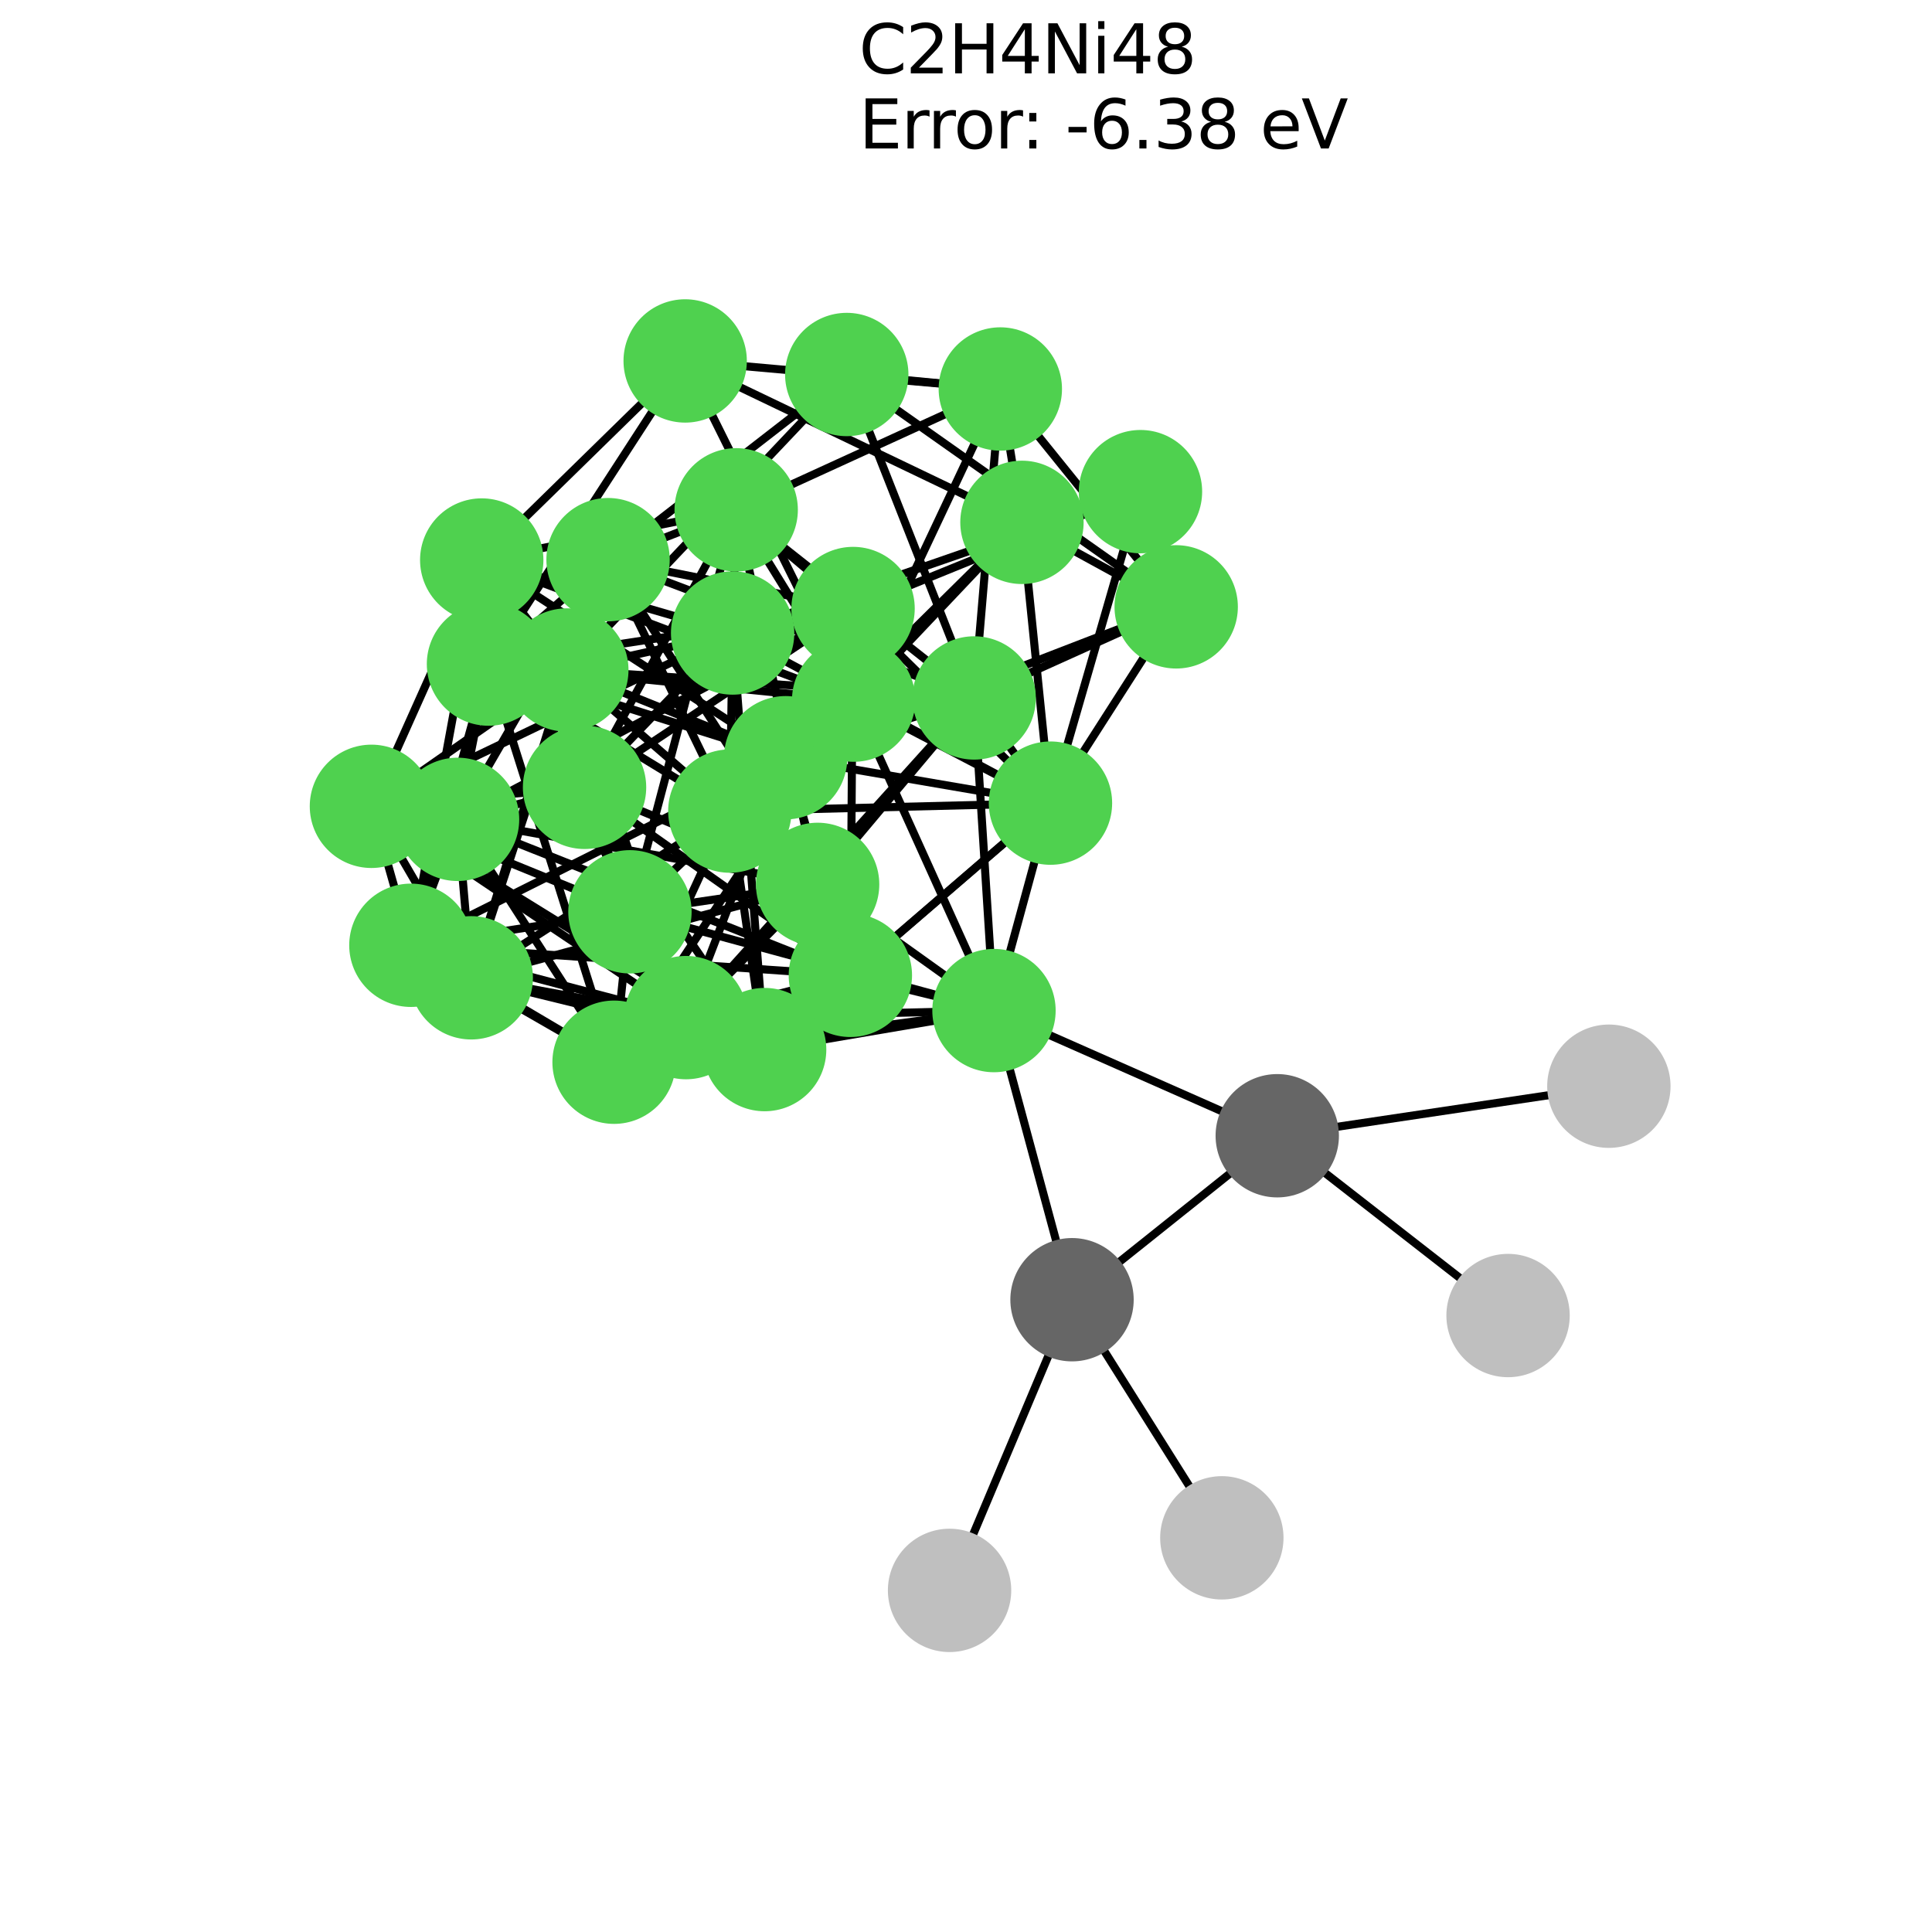 <?xml version="1.0" encoding="utf-8" standalone="no"?>
<!DOCTYPE svg PUBLIC "-//W3C//DTD SVG 1.1//EN"
  "http://www.w3.org/Graphics/SVG/1.1/DTD/svg11.dtd">
<svg xmlns:xlink="http://www.w3.org/1999/xlink" width="288pt" height="288pt" viewBox="0 0 288 288" xmlns="http://www.w3.org/2000/svg" version="1.1">
 <defs>
  <style type="text/css">*{stroke-linejoin: round; stroke-linecap: butt}</style>
 </defs>
 <g id="figure_1">
  <g id="patch_1">
   <path d="M 0 288 
L 288 288 
L 288 0 
L 0 0 
z
" style="fill: #ffffff"/>
  </g>
  <g id="axes_1">
   <g id="LineCollection_1">
    <path d="M 175.333 90.463 
L 170.009 73.289 
" clip-path="url(#pbfc023aa4e)" style="fill: none; stroke: #000000; stroke-width: 1.2"/>
    <path d="M 175.333 90.463 
L 126.225 55.827 
" clip-path="url(#pbfc023aa4e)" style="fill: none; stroke: #000000; stroke-width: 1.2"/>
    <path d="M 175.333 90.463 
L 149.116 57.986 
" clip-path="url(#pbfc023aa4e)" style="fill: none; stroke: #000000; stroke-width: 1.2"/>
    <path d="M 175.333 90.463 
L 152.341 77.867 
" clip-path="url(#pbfc023aa4e)" style="fill: none; stroke: #000000; stroke-width: 1.2"/>
    <path d="M 175.333 90.463 
L 117.113 112.953 
" clip-path="url(#pbfc023aa4e)" style="fill: none; stroke: #000000; stroke-width: 1.2"/>
    <path d="M 175.333 90.463 
L 156.591 119.721 
" clip-path="url(#pbfc023aa4e)" style="fill: none; stroke: #000000; stroke-width: 1.2"/>
    <path d="M 175.333 90.463 
L 145.216 104.043 
" clip-path="url(#pbfc023aa4e)" style="fill: none; stroke: #000000; stroke-width: 1.2"/>
    <path d="M 170.009 73.289 
L 152.341 77.867 
" clip-path="url(#pbfc023aa4e)" style="fill: none; stroke: #000000; stroke-width: 1.2"/>
    <path d="M 170.009 73.289 
L 109.211 94.361 
" clip-path="url(#pbfc023aa4e)" style="fill: none; stroke: #000000; stroke-width: 1.2"/>
    <path d="M 170.009 73.289 
L 127.165 90.712 
" clip-path="url(#pbfc023aa4e)" style="fill: none; stroke: #000000; stroke-width: 1.2"/>
    <path d="M 170.009 73.289 
L 156.591 119.721 
" clip-path="url(#pbfc023aa4e)" style="fill: none; stroke: #000000; stroke-width: 1.2"/>
    <path d="M 126.225 55.827 
L 149.116 57.986 
" clip-path="url(#pbfc023aa4e)" style="fill: none; stroke: #000000; stroke-width: 1.2"/>
    <path d="M 126.225 55.827 
L 84.496 99.875 
" clip-path="url(#pbfc023aa4e)" style="fill: none; stroke: #000000; stroke-width: 1.2"/>
    <path d="M 126.225 55.827 
L 90.642 83.427 
" clip-path="url(#pbfc023aa4e)" style="fill: none; stroke: #000000; stroke-width: 1.2"/>
    <path d="M 126.225 55.827 
L 145.216 104.043 
" clip-path="url(#pbfc023aa4e)" style="fill: none; stroke: #000000; stroke-width: 1.2"/>
    <path d="M 149.116 57.986 
L 152.341 77.867 
" clip-path="url(#pbfc023aa4e)" style="fill: none; stroke: #000000; stroke-width: 1.2"/>
    <path d="M 149.116 57.986 
L 102.138 53.804 
" clip-path="url(#pbfc023aa4e)" style="fill: none; stroke: #000000; stroke-width: 1.2"/>
    <path d="M 149.116 57.986 
L 145.216 104.043 
" clip-path="url(#pbfc023aa4e)" style="fill: none; stroke: #000000; stroke-width: 1.2"/>
    <path d="M 149.116 57.986 
L 109.742 75.997 
" clip-path="url(#pbfc023aa4e)" style="fill: none; stroke: #000000; stroke-width: 1.2"/>
    <path d="M 149.116 57.986 
L 127.253 104.365 
" clip-path="url(#pbfc023aa4e)" style="fill: none; stroke: #000000; stroke-width: 1.2"/>
    <path d="M 152.341 77.867 
L 102.138 53.804 
" clip-path="url(#pbfc023aa4e)" style="fill: none; stroke: #000000; stroke-width: 1.2"/>
    <path d="M 152.341 77.867 
L 156.591 119.721 
" clip-path="url(#pbfc023aa4e)" style="fill: none; stroke: #000000; stroke-width: 1.2"/>
    <path d="M 152.341 77.867 
L 127.253 104.365 
" clip-path="url(#pbfc023aa4e)" style="fill: none; stroke: #000000; stroke-width: 1.2"/>
    <path d="M 152.341 77.867 
L 108.793 120.907 
" clip-path="url(#pbfc023aa4e)" style="fill: none; stroke: #000000; stroke-width: 1.2"/>
    <path d="M 102.138 53.804 
L 71.811 83.481 
" clip-path="url(#pbfc023aa4e)" style="fill: none; stroke: #000000; stroke-width: 1.2"/>
    <path d="M 102.138 53.804 
L 127.253 104.365 
" clip-path="url(#pbfc023aa4e)" style="fill: none; stroke: #000000; stroke-width: 1.2"/>
    <path d="M 102.138 53.804 
L 72.818 98.993 
" clip-path="url(#pbfc023aa4e)" style="fill: none; stroke: #000000; stroke-width: 1.2"/>
    <path d="M 109.211 94.361 
L 71.811 83.481 
" clip-path="url(#pbfc023aa4e)" style="fill: none; stroke: #000000; stroke-width: 1.2"/>
    <path d="M 109.211 94.361 
L 84.496 99.875 
" clip-path="url(#pbfc023aa4e)" style="fill: none; stroke: #000000; stroke-width: 1.2"/>
    <path d="M 109.211 94.361 
L 127.165 90.712 
" clip-path="url(#pbfc023aa4e)" style="fill: none; stroke: #000000; stroke-width: 1.2"/>
    <path d="M 109.211 94.361 
L 156.591 119.721 
" clip-path="url(#pbfc023aa4e)" style="fill: none; stroke: #000000; stroke-width: 1.2"/>
    <path d="M 109.211 94.361 
L 109.742 75.997 
" clip-path="url(#pbfc023aa4e)" style="fill: none; stroke: #000000; stroke-width: 1.2"/>
    <path d="M 109.211 94.361 
L 108.793 120.907 
" clip-path="url(#pbfc023aa4e)" style="fill: none; stroke: #000000; stroke-width: 1.2"/>
    <path d="M 109.211 94.361 
L 87.137 117.367 
" clip-path="url(#pbfc023aa4e)" style="fill: none; stroke: #000000; stroke-width: 1.2"/>
    <path d="M 109.211 94.361 
L 55.369 120.197 
" clip-path="url(#pbfc023aa4e)" style="fill: none; stroke: #000000; stroke-width: 1.2"/>
    <path d="M 109.211 94.361 
L 113.983 156.46 
" clip-path="url(#pbfc023aa4e)" style="fill: none; stroke: #000000; stroke-width: 1.2"/>
    <path d="M 71.811 83.481 
L 84.496 99.875 
" clip-path="url(#pbfc023aa4e)" style="fill: none; stroke: #000000; stroke-width: 1.2"/>
    <path d="M 71.811 83.481 
L 117.113 112.953 
" clip-path="url(#pbfc023aa4e)" style="fill: none; stroke: #000000; stroke-width: 1.2"/>
    <path d="M 71.811 83.481 
L 109.742 75.997 
" clip-path="url(#pbfc023aa4e)" style="fill: none; stroke: #000000; stroke-width: 1.2"/>
    <path d="M 71.811 83.481 
L 127.253 104.365 
" clip-path="url(#pbfc023aa4e)" style="fill: none; stroke: #000000; stroke-width: 1.2"/>
    <path d="M 71.811 83.481 
L 72.818 98.993 
" clip-path="url(#pbfc023aa4e)" style="fill: none; stroke: #000000; stroke-width: 1.2"/>
    <path d="M 71.811 83.481 
L 55.369 120.197 
" clip-path="url(#pbfc023aa4e)" style="fill: none; stroke: #000000; stroke-width: 1.2"/>
    <path d="M 71.811 83.481 
L 61.252 140.912 
" clip-path="url(#pbfc023aa4e)" style="fill: none; stroke: #000000; stroke-width: 1.2"/>
    <path d="M 71.811 83.481 
L 93.905 135.921 
" clip-path="url(#pbfc023aa4e)" style="fill: none; stroke: #000000; stroke-width: 1.2"/>
    <path d="M 84.496 99.875 
L 117.113 112.953 
" clip-path="url(#pbfc023aa4e)" style="fill: none; stroke: #000000; stroke-width: 1.2"/>
    <path d="M 84.496 99.875 
L 90.642 83.427 
" clip-path="url(#pbfc023aa4e)" style="fill: none; stroke: #000000; stroke-width: 1.2"/>
    <path d="M 84.496 99.875 
L 145.216 104.043 
" clip-path="url(#pbfc023aa4e)" style="fill: none; stroke: #000000; stroke-width: 1.2"/>
    <path d="M 84.496 99.875 
L 108.793 120.907 
" clip-path="url(#pbfc023aa4e)" style="fill: none; stroke: #000000; stroke-width: 1.2"/>
    <path d="M 84.496 99.875 
L 55.369 120.197 
" clip-path="url(#pbfc023aa4e)" style="fill: none; stroke: #000000; stroke-width: 1.2"/>
    <path d="M 84.496 99.875 
L 102.258 151.693 
" clip-path="url(#pbfc023aa4e)" style="fill: none; stroke: #000000; stroke-width: 1.2"/>
    <path d="M 84.496 99.875 
L 70.249 145.76 
" clip-path="url(#pbfc023aa4e)" style="fill: none; stroke: #000000; stroke-width: 1.2"/>
    <path d="M 117.113 112.953 
L 127.165 90.712 
" clip-path="url(#pbfc023aa4e)" style="fill: none; stroke: #000000; stroke-width: 1.2"/>
    <path d="M 117.113 112.953 
L 156.591 119.721 
" clip-path="url(#pbfc023aa4e)" style="fill: none; stroke: #000000; stroke-width: 1.2"/>
    <path d="M 117.113 112.953 
L 145.216 104.043 
" clip-path="url(#pbfc023aa4e)" style="fill: none; stroke: #000000; stroke-width: 1.2"/>
    <path d="M 117.113 112.953 
L 72.818 98.993 
" clip-path="url(#pbfc023aa4e)" style="fill: none; stroke: #000000; stroke-width: 1.2"/>
    <path d="M 117.113 112.953 
L 102.258 151.693 
" clip-path="url(#pbfc023aa4e)" style="fill: none; stroke: #000000; stroke-width: 1.2"/>
    <path d="M 117.113 112.953 
L 61.252 140.912 
" clip-path="url(#pbfc023aa4e)" style="fill: none; stroke: #000000; stroke-width: 1.2"/>
    <path d="M 117.113 112.953 
L 126.762 145.394 
" clip-path="url(#pbfc023aa4e)" style="fill: none; stroke: #000000; stroke-width: 1.2"/>
    <path d="M 127.165 90.712 
L 156.591 119.721 
" clip-path="url(#pbfc023aa4e)" style="fill: none; stroke: #000000; stroke-width: 1.2"/>
    <path d="M 127.165 90.712 
L 90.642 83.427 
" clip-path="url(#pbfc023aa4e)" style="fill: none; stroke: #000000; stroke-width: 1.2"/>
    <path d="M 127.165 90.712 
L 109.742 75.997 
" clip-path="url(#pbfc023aa4e)" style="fill: none; stroke: #000000; stroke-width: 1.2"/>
    <path d="M 127.165 90.712 
L 72.818 98.993 
" clip-path="url(#pbfc023aa4e)" style="fill: none; stroke: #000000; stroke-width: 1.2"/>
    <path d="M 127.165 90.712 
L 87.137 117.367 
" clip-path="url(#pbfc023aa4e)" style="fill: none; stroke: #000000; stroke-width: 1.2"/>
    <path d="M 127.165 90.712 
L 126.762 145.394 
" clip-path="url(#pbfc023aa4e)" style="fill: none; stroke: #000000; stroke-width: 1.2"/>
    <path d="M 127.165 90.712 
L 68.207 122.14 
" clip-path="url(#pbfc023aa4e)" style="fill: none; stroke: #000000; stroke-width: 1.2"/>
    <path d="M 156.591 119.721 
L 145.216 104.043 
" clip-path="url(#pbfc023aa4e)" style="fill: none; stroke: #000000; stroke-width: 1.2"/>
    <path d="M 156.591 119.721 
L 127.253 104.365 
" clip-path="url(#pbfc023aa4e)" style="fill: none; stroke: #000000; stroke-width: 1.2"/>
    <path d="M 156.591 119.721 
L 108.793 120.907 
" clip-path="url(#pbfc023aa4e)" style="fill: none; stroke: #000000; stroke-width: 1.2"/>
    <path d="M 156.591 119.721 
L 126.762 145.394 
" clip-path="url(#pbfc023aa4e)" style="fill: none; stroke: #000000; stroke-width: 1.2"/>
    <path d="M 156.591 119.721 
L 113.983 156.46 
" clip-path="url(#pbfc023aa4e)" style="fill: none; stroke: #000000; stroke-width: 1.2"/>
    <path d="M 156.591 119.721 
L 148.171 150.645 
" clip-path="url(#pbfc023aa4e)" style="fill: none; stroke: #000000; stroke-width: 1.2"/>
    <path d="M 90.642 83.427 
L 145.216 104.043 
" clip-path="url(#pbfc023aa4e)" style="fill: none; stroke: #000000; stroke-width: 1.2"/>
    <path d="M 90.642 83.427 
L 109.742 75.997 
" clip-path="url(#pbfc023aa4e)" style="fill: none; stroke: #000000; stroke-width: 1.2"/>
    <path d="M 90.642 83.427 
L 108.793 120.907 
" clip-path="url(#pbfc023aa4e)" style="fill: none; stroke: #000000; stroke-width: 1.2"/>
    <path d="M 90.642 83.427 
L 72.818 98.993 
" clip-path="url(#pbfc023aa4e)" style="fill: none; stroke: #000000; stroke-width: 1.2"/>
    <path d="M 90.642 83.427 
L 70.249 145.76 
" clip-path="url(#pbfc023aa4e)" style="fill: none; stroke: #000000; stroke-width: 1.2"/>
    <path d="M 90.642 83.427 
L 121.88 131.834 
" clip-path="url(#pbfc023aa4e)" style="fill: none; stroke: #000000; stroke-width: 1.2"/>
    <path d="M 90.642 83.427 
L 68.207 122.14 
" clip-path="url(#pbfc023aa4e)" style="fill: none; stroke: #000000; stroke-width: 1.2"/>
    <path d="M 145.216 104.043 
L 109.742 75.997 
" clip-path="url(#pbfc023aa4e)" style="fill: none; stroke: #000000; stroke-width: 1.2"/>
    <path d="M 145.216 104.043 
L 127.253 104.365 
" clip-path="url(#pbfc023aa4e)" style="fill: none; stroke: #000000; stroke-width: 1.2"/>
    <path d="M 145.216 104.043 
L 102.258 151.693 
" clip-path="url(#pbfc023aa4e)" style="fill: none; stroke: #000000; stroke-width: 1.2"/>
    <path d="M 145.216 104.043 
L 121.88 131.834 
" clip-path="url(#pbfc023aa4e)" style="fill: none; stroke: #000000; stroke-width: 1.2"/>
    <path d="M 145.216 104.043 
L 148.171 150.645 
" clip-path="url(#pbfc023aa4e)" style="fill: none; stroke: #000000; stroke-width: 1.2"/>
    <path d="M 109.742 75.997 
L 127.253 104.365 
" clip-path="url(#pbfc023aa4e)" style="fill: none; stroke: #000000; stroke-width: 1.2"/>
    <path d="M 109.742 75.997 
L 87.137 117.367 
" clip-path="url(#pbfc023aa4e)" style="fill: none; stroke: #000000; stroke-width: 1.2"/>
    <path d="M 109.742 75.997 
L 121.88 131.834 
" clip-path="url(#pbfc023aa4e)" style="fill: none; stroke: #000000; stroke-width: 1.2"/>
    <path d="M 109.742 75.997 
L 93.905 135.921 
" clip-path="url(#pbfc023aa4e)" style="fill: none; stroke: #000000; stroke-width: 1.2"/>
    <path d="M 127.253 104.365 
L 108.793 120.907 
" clip-path="url(#pbfc023aa4e)" style="fill: none; stroke: #000000; stroke-width: 1.2"/>
    <path d="M 127.253 104.365 
L 72.818 98.993 
" clip-path="url(#pbfc023aa4e)" style="fill: none; stroke: #000000; stroke-width: 1.2"/>
    <path d="M 127.253 104.365 
L 93.905 135.921 
" clip-path="url(#pbfc023aa4e)" style="fill: none; stroke: #000000; stroke-width: 1.2"/>
    <path d="M 127.253 104.365 
L 148.171 150.645 
" clip-path="url(#pbfc023aa4e)" style="fill: none; stroke: #000000; stroke-width: 1.2"/>
    <path d="M 127.253 104.365 
L 91.539 158.343 
" clip-path="url(#pbfc023aa4e)" style="fill: none; stroke: #000000; stroke-width: 1.2"/>
    <path d="M 108.793 120.907 
L 72.818 98.993 
" clip-path="url(#pbfc023aa4e)" style="fill: none; stroke: #000000; stroke-width: 1.2"/>
    <path d="M 108.793 120.907 
L 113.983 156.46 
" clip-path="url(#pbfc023aa4e)" style="fill: none; stroke: #000000; stroke-width: 1.2"/>
    <path d="M 108.793 120.907 
L 70.249 145.76 
" clip-path="url(#pbfc023aa4e)" style="fill: none; stroke: #000000; stroke-width: 1.2"/>
    <path d="M 108.793 120.907 
L 91.539 158.343 
" clip-path="url(#pbfc023aa4e)" style="fill: none; stroke: #000000; stroke-width: 1.2"/>
    <path d="M 72.818 98.993 
L 61.252 140.912 
" clip-path="url(#pbfc023aa4e)" style="fill: none; stroke: #000000; stroke-width: 1.2"/>
    <path d="M 72.818 98.993 
L 91.539 158.343 
" clip-path="url(#pbfc023aa4e)" style="fill: none; stroke: #000000; stroke-width: 1.2"/>
    <path d="M 72.818 98.993 
L 68.207 122.14 
" clip-path="url(#pbfc023aa4e)" style="fill: none; stroke: #000000; stroke-width: 1.2"/>
    <path d="M 87.137 117.367 
L 55.369 120.197 
" clip-path="url(#pbfc023aa4e)" style="fill: none; stroke: #000000; stroke-width: 1.2"/>
    <path d="M 87.137 117.367 
L 126.762 145.394 
" clip-path="url(#pbfc023aa4e)" style="fill: none; stroke: #000000; stroke-width: 1.2"/>
    <path d="M 87.137 117.367 
L 113.983 156.46 
" clip-path="url(#pbfc023aa4e)" style="fill: none; stroke: #000000; stroke-width: 1.2"/>
    <path d="M 87.137 117.367 
L 121.88 131.834 
" clip-path="url(#pbfc023aa4e)" style="fill: none; stroke: #000000; stroke-width: 1.2"/>
    <path d="M 87.137 117.367 
L 93.905 135.921 
" clip-path="url(#pbfc023aa4e)" style="fill: none; stroke: #000000; stroke-width: 1.2"/>
    <path d="M 87.137 117.367 
L 68.207 122.14 
" clip-path="url(#pbfc023aa4e)" style="fill: none; stroke: #000000; stroke-width: 1.2"/>
    <path d="M 55.369 120.197 
L 102.258 151.693 
" clip-path="url(#pbfc023aa4e)" style="fill: none; stroke: #000000; stroke-width: 1.2"/>
    <path d="M 55.369 120.197 
L 61.252 140.912 
" clip-path="url(#pbfc023aa4e)" style="fill: none; stroke: #000000; stroke-width: 1.2"/>
    <path d="M 55.369 120.197 
L 113.983 156.46 
" clip-path="url(#pbfc023aa4e)" style="fill: none; stroke: #000000; stroke-width: 1.2"/>
    <path d="M 55.369 120.197 
L 70.249 145.76 
" clip-path="url(#pbfc023aa4e)" style="fill: none; stroke: #000000; stroke-width: 1.2"/>
    <path d="M 55.369 120.197 
L 93.905 135.921 
" clip-path="url(#pbfc023aa4e)" style="fill: none; stroke: #000000; stroke-width: 1.2"/>
    <path d="M 102.258 151.693 
L 61.252 140.912 
" clip-path="url(#pbfc023aa4e)" style="fill: none; stroke: #000000; stroke-width: 1.2"/>
    <path d="M 102.258 151.693 
L 126.762 145.394 
" clip-path="url(#pbfc023aa4e)" style="fill: none; stroke: #000000; stroke-width: 1.2"/>
    <path d="M 102.258 151.693 
L 70.249 145.76 
" clip-path="url(#pbfc023aa4e)" style="fill: none; stroke: #000000; stroke-width: 1.2"/>
    <path d="M 102.258 151.693 
L 121.88 131.834 
" clip-path="url(#pbfc023aa4e)" style="fill: none; stroke: #000000; stroke-width: 1.2"/>
    <path d="M 102.258 151.693 
L 148.171 150.645 
" clip-path="url(#pbfc023aa4e)" style="fill: none; stroke: #000000; stroke-width: 1.2"/>
    <path d="M 61.252 140.912 
L 126.762 145.394 
" clip-path="url(#pbfc023aa4e)" style="fill: none; stroke: #000000; stroke-width: 1.2"/>
    <path d="M 61.252 140.912 
L 93.905 135.921 
" clip-path="url(#pbfc023aa4e)" style="fill: none; stroke: #000000; stroke-width: 1.2"/>
    <path d="M 61.252 140.912 
L 91.539 158.343 
" clip-path="url(#pbfc023aa4e)" style="fill: none; stroke: #000000; stroke-width: 1.2"/>
    <path d="M 61.252 140.912 
L 68.207 122.14 
" clip-path="url(#pbfc023aa4e)" style="fill: none; stroke: #000000; stroke-width: 1.2"/>
    <path d="M 126.762 145.394 
L 113.983 156.46 
" clip-path="url(#pbfc023aa4e)" style="fill: none; stroke: #000000; stroke-width: 1.2"/>
    <path d="M 126.762 145.394 
L 148.171 150.645 
" clip-path="url(#pbfc023aa4e)" style="fill: none; stroke: #000000; stroke-width: 1.2"/>
    <path d="M 126.762 145.394 
L 68.207 122.14 
" clip-path="url(#pbfc023aa4e)" style="fill: none; stroke: #000000; stroke-width: 1.2"/>
    <path d="M 113.983 156.46 
L 70.249 145.76 
" clip-path="url(#pbfc023aa4e)" style="fill: none; stroke: #000000; stroke-width: 1.2"/>
    <path d="M 113.983 156.46 
L 148.171 150.645 
" clip-path="url(#pbfc023aa4e)" style="fill: none; stroke: #000000; stroke-width: 1.2"/>
    <path d="M 113.983 156.46 
L 91.539 158.343 
" clip-path="url(#pbfc023aa4e)" style="fill: none; stroke: #000000; stroke-width: 1.2"/>
    <path d="M 70.249 145.76 
L 121.88 131.834 
" clip-path="url(#pbfc023aa4e)" style="fill: none; stroke: #000000; stroke-width: 1.2"/>
    <path d="M 70.249 145.76 
L 91.539 158.343 
" clip-path="url(#pbfc023aa4e)" style="fill: none; stroke: #000000; stroke-width: 1.2"/>
    <path d="M 70.249 145.76 
L 68.207 122.14 
" clip-path="url(#pbfc023aa4e)" style="fill: none; stroke: #000000; stroke-width: 1.2"/>
    <path d="M 121.88 131.834 
L 93.905 135.921 
" clip-path="url(#pbfc023aa4e)" style="fill: none; stroke: #000000; stroke-width: 1.2"/>
    <path d="M 121.88 131.834 
L 148.171 150.645 
" clip-path="url(#pbfc023aa4e)" style="fill: none; stroke: #000000; stroke-width: 1.2"/>
    <path d="M 121.88 131.834 
L 68.207 122.14 
" clip-path="url(#pbfc023aa4e)" style="fill: none; stroke: #000000; stroke-width: 1.2"/>
    <path d="M 93.905 135.921 
L 148.171 150.645 
" clip-path="url(#pbfc023aa4e)" style="fill: none; stroke: #000000; stroke-width: 1.2"/>
    <path d="M 93.905 135.921 
L 91.539 158.343 
" clip-path="url(#pbfc023aa4e)" style="fill: none; stroke: #000000; stroke-width: 1.2"/>
    <path d="M 148.171 150.645 
L 91.539 158.343 
" clip-path="url(#pbfc023aa4e)" style="fill: none; stroke: #000000; stroke-width: 1.2"/>
    <path d="M 148.171 150.645 
L 159.804 193.746 
" clip-path="url(#pbfc023aa4e)" style="fill: none; stroke: #000000; stroke-width: 1.2"/>
    <path d="M 148.171 150.645 
L 190.399 169.303 
" clip-path="url(#pbfc023aa4e)" style="fill: none; stroke: #000000; stroke-width: 1.2"/>
    <path d="M 91.539 158.343 
L 68.207 122.14 
" clip-path="url(#pbfc023aa4e)" style="fill: none; stroke: #000000; stroke-width: 1.2"/>
    <path d="M 141.549 237.076 
L 159.804 193.746 
" clip-path="url(#pbfc023aa4e)" style="fill: none; stroke: #000000; stroke-width: 1.2"/>
    <path d="M 182.137 229.241 
L 159.804 193.746 
" clip-path="url(#pbfc023aa4e)" style="fill: none; stroke: #000000; stroke-width: 1.2"/>
    <path d="M 224.804 196.105 
L 190.399 169.303 
" clip-path="url(#pbfc023aa4e)" style="fill: none; stroke: #000000; stroke-width: 1.2"/>
    <path d="M 239.831 161.92 
L 190.399 169.303 
" clip-path="url(#pbfc023aa4e)" style="fill: none; stroke: #000000; stroke-width: 1.2"/>
    <path d="M 159.804 193.746 
L 190.399 169.303 
" clip-path="url(#pbfc023aa4e)" style="fill: none; stroke: #000000; stroke-width: 1.2"/>
   </g>
   <g id="PathCollection_1">
    <defs>
     <path id="C0_0_07315f41c3" d="M 0 8.944 
C 2.372 8.944 4.647 8.002 6.325 6.325 
C 8.002 4.647 8.944 2.372 8.944 -0 
C 8.944 -2.372 8.002 -4.647 6.325 -6.325 
C 4.647 -8.002 2.372 -8.944 0 -8.944 
C -2.372 -8.944 -4.647 -8.002 -6.325 -6.325 
C -8.002 -4.647 -8.944 -2.372 -8.944 0 
C -8.944 2.372 -8.002 4.647 -6.325 6.325 
C -4.647 8.002 -2.372 8.944 0 8.944 
z
"/>
    </defs>
    <g clip-path="url(#pbfc023aa4e)">
     <use xlink:href="#C0_0_07315f41c3" x="175.333" y="90.463" style="fill: #4fd14f; stroke: #4fd14f; stroke-width: 0.5"/>
    </g>
    <g clip-path="url(#pbfc023aa4e)">
     <use xlink:href="#C0_0_07315f41c3" x="170.009" y="73.289" style="fill: #4fd14f; stroke: #4fd14f; stroke-width: 0.5"/>
    </g>
    <g clip-path="url(#pbfc023aa4e)">
     <use xlink:href="#C0_0_07315f41c3" x="126.225" y="55.827" style="fill: #4fd14f; stroke: #4fd14f; stroke-width: 0.5"/>
    </g>
    <g clip-path="url(#pbfc023aa4e)">
     <use xlink:href="#C0_0_07315f41c3" x="149.116" y="57.986" style="fill: #4fd14f; stroke: #4fd14f; stroke-width: 0.5"/>
    </g>
    <g clip-path="url(#pbfc023aa4e)">
     <use xlink:href="#C0_0_07315f41c3" x="152.341" y="77.867" style="fill: #4fd14f; stroke: #4fd14f; stroke-width: 0.5"/>
    </g>
    <g clip-path="url(#pbfc023aa4e)">
     <use xlink:href="#C0_0_07315f41c3" x="102.138" y="53.804" style="fill: #4fd14f; stroke: #4fd14f; stroke-width: 0.5"/>
    </g>
    <g clip-path="url(#pbfc023aa4e)">
     <use xlink:href="#C0_0_07315f41c3" x="109.211" y="94.361" style="fill: #4fd14f; stroke: #4fd14f; stroke-width: 0.5"/>
    </g>
    <g clip-path="url(#pbfc023aa4e)">
     <use xlink:href="#C0_0_07315f41c3" x="71.811" y="83.481" style="fill: #4fd14f; stroke: #4fd14f; stroke-width: 0.5"/>
    </g>
    <g clip-path="url(#pbfc023aa4e)">
     <use xlink:href="#C0_0_07315f41c3" x="84.496" y="99.875" style="fill: #4fd14f; stroke: #4fd14f; stroke-width: 0.5"/>
    </g>
    <g clip-path="url(#pbfc023aa4e)">
     <use xlink:href="#C0_0_07315f41c3" x="117.113" y="112.953" style="fill: #4fd14f; stroke: #4fd14f; stroke-width: 0.5"/>
    </g>
    <g clip-path="url(#pbfc023aa4e)">
     <use xlink:href="#C0_0_07315f41c3" x="127.165" y="90.712" style="fill: #4fd14f; stroke: #4fd14f; stroke-width: 0.5"/>
    </g>
    <g clip-path="url(#pbfc023aa4e)">
     <use xlink:href="#C0_0_07315f41c3" x="156.591" y="119.721" style="fill: #4fd14f; stroke: #4fd14f; stroke-width: 0.5"/>
    </g>
    <g clip-path="url(#pbfc023aa4e)">
     <use xlink:href="#C0_0_07315f41c3" x="90.642" y="83.427" style="fill: #4fd14f; stroke: #4fd14f; stroke-width: 0.5"/>
    </g>
    <g clip-path="url(#pbfc023aa4e)">
     <use xlink:href="#C0_0_07315f41c3" x="145.216" y="104.043" style="fill: #4fd14f; stroke: #4fd14f; stroke-width: 0.5"/>
    </g>
    <g clip-path="url(#pbfc023aa4e)">
     <use xlink:href="#C0_0_07315f41c3" x="109.742" y="75.997" style="fill: #4fd14f; stroke: #4fd14f; stroke-width: 0.5"/>
    </g>
    <g clip-path="url(#pbfc023aa4e)">
     <use xlink:href="#C0_0_07315f41c3" x="127.253" y="104.365" style="fill: #4fd14f; stroke: #4fd14f; stroke-width: 0.5"/>
    </g>
    <g clip-path="url(#pbfc023aa4e)">
     <use xlink:href="#C0_0_07315f41c3" x="108.793" y="120.907" style="fill: #4fd14f; stroke: #4fd14f; stroke-width: 0.5"/>
    </g>
    <g clip-path="url(#pbfc023aa4e)">
     <use xlink:href="#C0_0_07315f41c3" x="72.818" y="98.993" style="fill: #4fd14f; stroke: #4fd14f; stroke-width: 0.5"/>
    </g>
    <g clip-path="url(#pbfc023aa4e)">
     <use xlink:href="#C0_0_07315f41c3" x="87.137" y="117.367" style="fill: #4fd14f; stroke: #4fd14f; stroke-width: 0.5"/>
    </g>
    <g clip-path="url(#pbfc023aa4e)">
     <use xlink:href="#C0_0_07315f41c3" x="55.369" y="120.197" style="fill: #4fd14f; stroke: #4fd14f; stroke-width: 0.5"/>
    </g>
    <g clip-path="url(#pbfc023aa4e)">
     <use xlink:href="#C0_0_07315f41c3" x="102.258" y="151.693" style="fill: #4fd14f; stroke: #4fd14f; stroke-width: 0.5"/>
    </g>
    <g clip-path="url(#pbfc023aa4e)">
     <use xlink:href="#C0_0_07315f41c3" x="61.252" y="140.912" style="fill: #4fd14f; stroke: #4fd14f; stroke-width: 0.5"/>
    </g>
    <g clip-path="url(#pbfc023aa4e)">
     <use xlink:href="#C0_0_07315f41c3" x="126.762" y="145.394" style="fill: #4fd14f; stroke: #4fd14f; stroke-width: 0.5"/>
    </g>
    <g clip-path="url(#pbfc023aa4e)">
     <use xlink:href="#C0_0_07315f41c3" x="113.983" y="156.46" style="fill: #4fd14f; stroke: #4fd14f; stroke-width: 0.5"/>
    </g>
    <g clip-path="url(#pbfc023aa4e)">
     <use xlink:href="#C0_0_07315f41c3" x="70.249" y="145.76" style="fill: #4fd14f; stroke: #4fd14f; stroke-width: 0.5"/>
    </g>
    <g clip-path="url(#pbfc023aa4e)">
     <use xlink:href="#C0_0_07315f41c3" x="121.88" y="131.834" style="fill: #4fd14f; stroke: #4fd14f; stroke-width: 0.5"/>
    </g>
    <g clip-path="url(#pbfc023aa4e)">
     <use xlink:href="#C0_0_07315f41c3" x="93.905" y="135.921" style="fill: #4fd14f; stroke: #4fd14f; stroke-width: 0.5"/>
    </g>
    <g clip-path="url(#pbfc023aa4e)">
     <use xlink:href="#C0_0_07315f41c3" x="148.171" y="150.645" style="fill: #4fd14f; stroke: #4fd14f; stroke-width: 0.5"/>
    </g>
    <g clip-path="url(#pbfc023aa4e)">
     <use xlink:href="#C0_0_07315f41c3" x="91.539" y="158.343" style="fill: #4fd14f; stroke: #4fd14f; stroke-width: 0.5"/>
    </g>
    <g clip-path="url(#pbfc023aa4e)">
     <use xlink:href="#C0_0_07315f41c3" x="68.207" y="122.14" style="fill: #4fd14f; stroke: #4fd14f; stroke-width: 0.5"/>
    </g>
    <g clip-path="url(#pbfc023aa4e)">
     <use xlink:href="#C0_0_07315f41c3" x="141.549" y="237.076" style="fill: #bfbfbf; stroke: #bfbfbf; stroke-width: 0.5"/>
    </g>
    <g clip-path="url(#pbfc023aa4e)">
     <use xlink:href="#C0_0_07315f41c3" x="182.137" y="229.241" style="fill: #bfbfbf; stroke: #bfbfbf; stroke-width: 0.5"/>
    </g>
    <g clip-path="url(#pbfc023aa4e)">
     <use xlink:href="#C0_0_07315f41c3" x="224.804" y="196.105" style="fill: #bfbfbf; stroke: #bfbfbf; stroke-width: 0.5"/>
    </g>
    <g clip-path="url(#pbfc023aa4e)">
     <use xlink:href="#C0_0_07315f41c3" x="239.831" y="161.92" style="fill: #bfbfbf; stroke: #bfbfbf; stroke-width: 0.5"/>
    </g>
    <g clip-path="url(#pbfc023aa4e)">
     <use xlink:href="#C0_0_07315f41c3" x="159.804" y="193.746" style="fill: #666666; stroke: #666666; stroke-width: 0.5"/>
    </g>
    <g clip-path="url(#pbfc023aa4e)">
     <use xlink:href="#C0_0_07315f41c3" x="190.399" y="169.303" style="fill: #666666; stroke: #666666; stroke-width: 0.5"/>
    </g>
   </g>
   <g id="text_1">
    <!-- C2H4Ni48 -->
    <g transform="translate(128.037 10.935) scale(0.1 -0.1)">
     <defs>
      <path id="DejaVuSans-43" d="M 4122 4306 
L 4122 3641 
Q 3803 3938 3442 4084 
Q 3081 4231 2675 4231 
Q 1875 4231 1450 3742 
Q 1025 3253 1025 2328 
Q 1025 1406 1450 917 
Q 1875 428 2675 428 
Q 3081 428 3442 575 
Q 3803 722 4122 1019 
L 4122 359 
Q 3791 134 3420 21 
Q 3050 -91 2638 -91 
Q 1578 -91 968 557 
Q 359 1206 359 2328 
Q 359 3453 968 4101 
Q 1578 4750 2638 4750 
Q 3056 4750 3426 4639 
Q 3797 4528 4122 4306 
z
" transform="scale(0.016)"/>
      <path id="DejaVuSans-32" d="M 1228 531 
L 3431 531 
L 3431 0 
L 469 0 
L 469 531 
Q 828 903 1448 1529 
Q 2069 2156 2228 2338 
Q 2531 2678 2651 2914 
Q 2772 3150 2772 3378 
Q 2772 3750 2511 3984 
Q 2250 4219 1831 4219 
Q 1534 4219 1204 4116 
Q 875 4013 500 3803 
L 500 4441 
Q 881 4594 1212 4672 
Q 1544 4750 1819 4750 
Q 2544 4750 2975 4387 
Q 3406 4025 3406 3419 
Q 3406 3131 3298 2873 
Q 3191 2616 2906 2266 
Q 2828 2175 2409 1742 
Q 1991 1309 1228 531 
z
" transform="scale(0.016)"/>
      <path id="DejaVuSans-48" d="M 628 4666 
L 1259 4666 
L 1259 2753 
L 3553 2753 
L 3553 4666 
L 4184 4666 
L 4184 0 
L 3553 0 
L 3553 2222 
L 1259 2222 
L 1259 0 
L 628 0 
L 628 4666 
z
" transform="scale(0.016)"/>
      <path id="DejaVuSans-34" d="M 2419 4116 
L 825 1625 
L 2419 1625 
L 2419 4116 
z
M 2253 4666 
L 3047 4666 
L 3047 1625 
L 3713 1625 
L 3713 1100 
L 3047 1100 
L 3047 0 
L 2419 0 
L 2419 1100 
L 313 1100 
L 313 1709 
L 2253 4666 
z
" transform="scale(0.016)"/>
      <path id="DejaVuSans-4e" d="M 628 4666 
L 1478 4666 
L 3547 763 
L 3547 4666 
L 4159 4666 
L 4159 0 
L 3309 0 
L 1241 3903 
L 1241 0 
L 628 0 
L 628 4666 
z
" transform="scale(0.016)"/>
      <path id="DejaVuSans-69" d="M 603 3500 
L 1178 3500 
L 1178 0 
L 603 0 
L 603 3500 
z
M 603 4863 
L 1178 4863 
L 1178 4134 
L 603 4134 
L 603 4863 
z
" transform="scale(0.016)"/>
      <path id="DejaVuSans-38" d="M 2034 2216 
Q 1584 2216 1326 1975 
Q 1069 1734 1069 1313 
Q 1069 891 1326 650 
Q 1584 409 2034 409 
Q 2484 409 2743 651 
Q 3003 894 3003 1313 
Q 3003 1734 2745 1975 
Q 2488 2216 2034 2216 
z
M 1403 2484 
Q 997 2584 770 2862 
Q 544 3141 544 3541 
Q 544 4100 942 4425 
Q 1341 4750 2034 4750 
Q 2731 4750 3128 4425 
Q 3525 4100 3525 3541 
Q 3525 3141 3298 2862 
Q 3072 2584 2669 2484 
Q 3125 2378 3379 2068 
Q 3634 1759 3634 1313 
Q 3634 634 3220 271 
Q 2806 -91 2034 -91 
Q 1263 -91 848 271 
Q 434 634 434 1313 
Q 434 1759 690 2068 
Q 947 2378 1403 2484 
z
M 1172 3481 
Q 1172 3119 1398 2916 
Q 1625 2713 2034 2713 
Q 2441 2713 2670 2916 
Q 2900 3119 2900 3481 
Q 2900 3844 2670 4047 
Q 2441 4250 2034 4250 
Q 1625 4250 1398 4047 
Q 1172 3844 1172 3481 
z
" transform="scale(0.016)"/>
     </defs>
     <use xlink:href="#DejaVuSans-43"/>
     <use xlink:href="#DejaVuSans-32" transform="translate(69.824 0)"/>
     <use xlink:href="#DejaVuSans-48" transform="translate(133.447 0)"/>
     <use xlink:href="#DejaVuSans-34" transform="translate(208.643 0)"/>
     <use xlink:href="#DejaVuSans-4e" transform="translate(272.266 0)"/>
     <use xlink:href="#DejaVuSans-69" transform="translate(347.07 0)"/>
     <use xlink:href="#DejaVuSans-34" transform="translate(374.854 0)"/>
     <use xlink:href="#DejaVuSans-38" transform="translate(438.477 0)"/>
    </g>
    <!-- Error: -6.38 eV -->
    <g transform="translate(128.037 22.133) scale(0.1 -0.1)">
     <defs>
      <path id="DejaVuSans-45" d="M 628 4666 
L 3578 4666 
L 3578 4134 
L 1259 4134 
L 1259 2753 
L 3481 2753 
L 3481 2222 
L 1259 2222 
L 1259 531 
L 3634 531 
L 3634 0 
L 628 0 
L 628 4666 
z
" transform="scale(0.016)"/>
      <path id="DejaVuSans-72" d="M 2631 2963 
Q 2534 3019 2420 3045 
Q 2306 3072 2169 3072 
Q 1681 3072 1420 2755 
Q 1159 2438 1159 1844 
L 1159 0 
L 581 0 
L 581 3500 
L 1159 3500 
L 1159 2956 
Q 1341 3275 1631 3429 
Q 1922 3584 2338 3584 
Q 2397 3584 2469 3576 
Q 2541 3569 2628 3553 
L 2631 2963 
z
" transform="scale(0.016)"/>
      <path id="DejaVuSans-6f" d="M 1959 3097 
Q 1497 3097 1228 2736 
Q 959 2375 959 1747 
Q 959 1119 1226 758 
Q 1494 397 1959 397 
Q 2419 397 2687 759 
Q 2956 1122 2956 1747 
Q 2956 2369 2687 2733 
Q 2419 3097 1959 3097 
z
M 1959 3584 
Q 2709 3584 3137 3096 
Q 3566 2609 3566 1747 
Q 3566 888 3137 398 
Q 2709 -91 1959 -91 
Q 1206 -91 779 398 
Q 353 888 353 1747 
Q 353 2609 779 3096 
Q 1206 3584 1959 3584 
z
" transform="scale(0.016)"/>
      <path id="DejaVuSans-3a" d="M 750 794 
L 1409 794 
L 1409 0 
L 750 0 
L 750 794 
z
M 750 3309 
L 1409 3309 
L 1409 2516 
L 750 2516 
L 750 3309 
z
" transform="scale(0.016)"/>
      <path id="DejaVuSans-20" transform="scale(0.016)"/>
      <path id="DejaVuSans-2d" d="M 313 2009 
L 1997 2009 
L 1997 1497 
L 313 1497 
L 313 2009 
z
" transform="scale(0.016)"/>
      <path id="DejaVuSans-36" d="M 2113 2584 
Q 1688 2584 1439 2293 
Q 1191 2003 1191 1497 
Q 1191 994 1439 701 
Q 1688 409 2113 409 
Q 2538 409 2786 701 
Q 3034 994 3034 1497 
Q 3034 2003 2786 2293 
Q 2538 2584 2113 2584 
z
M 3366 4563 
L 3366 3988 
Q 3128 4100 2886 4159 
Q 2644 4219 2406 4219 
Q 1781 4219 1451 3797 
Q 1122 3375 1075 2522 
Q 1259 2794 1537 2939 
Q 1816 3084 2150 3084 
Q 2853 3084 3261 2657 
Q 3669 2231 3669 1497 
Q 3669 778 3244 343 
Q 2819 -91 2113 -91 
Q 1303 -91 875 529 
Q 447 1150 447 2328 
Q 447 3434 972 4092 
Q 1497 4750 2381 4750 
Q 2619 4750 2861 4703 
Q 3103 4656 3366 4563 
z
" transform="scale(0.016)"/>
      <path id="DejaVuSans-2e" d="M 684 794 
L 1344 794 
L 1344 0 
L 684 0 
L 684 794 
z
" transform="scale(0.016)"/>
      <path id="DejaVuSans-33" d="M 2597 2516 
Q 3050 2419 3304 2112 
Q 3559 1806 3559 1356 
Q 3559 666 3084 287 
Q 2609 -91 1734 -91 
Q 1441 -91 1130 -33 
Q 819 25 488 141 
L 488 750 
Q 750 597 1062 519 
Q 1375 441 1716 441 
Q 2309 441 2620 675 
Q 2931 909 2931 1356 
Q 2931 1769 2642 2001 
Q 2353 2234 1838 2234 
L 1294 2234 
L 1294 2753 
L 1863 2753 
Q 2328 2753 2575 2939 
Q 2822 3125 2822 3475 
Q 2822 3834 2567 4026 
Q 2313 4219 1838 4219 
Q 1578 4219 1281 4162 
Q 984 4106 628 3988 
L 628 4550 
Q 988 4650 1302 4700 
Q 1616 4750 1894 4750 
Q 2613 4750 3031 4423 
Q 3450 4097 3450 3541 
Q 3450 3153 3228 2886 
Q 3006 2619 2597 2516 
z
" transform="scale(0.016)"/>
      <path id="DejaVuSans-65" d="M 3597 1894 
L 3597 1613 
L 953 1613 
Q 991 1019 1311 708 
Q 1631 397 2203 397 
Q 2534 397 2845 478 
Q 3156 559 3463 722 
L 3463 178 
Q 3153 47 2828 -22 
Q 2503 -91 2169 -91 
Q 1331 -91 842 396 
Q 353 884 353 1716 
Q 353 2575 817 3079 
Q 1281 3584 2069 3584 
Q 2775 3584 3186 3129 
Q 3597 2675 3597 1894 
z
M 3022 2063 
Q 3016 2534 2758 2815 
Q 2500 3097 2075 3097 
Q 1594 3097 1305 2825 
Q 1016 2553 972 2059 
L 3022 2063 
z
" transform="scale(0.016)"/>
      <path id="DejaVuSans-56" d="M 1831 0 
L 50 4666 
L 709 4666 
L 2188 738 
L 3669 4666 
L 4325 4666 
L 2547 0 
L 1831 0 
z
" transform="scale(0.016)"/>
     </defs>
     <use xlink:href="#DejaVuSans-45"/>
     <use xlink:href="#DejaVuSans-72" transform="translate(63.184 0)"/>
     <use xlink:href="#DejaVuSans-72" transform="translate(102.547 0)"/>
     <use xlink:href="#DejaVuSans-6f" transform="translate(141.41 0)"/>
     <use xlink:href="#DejaVuSans-72" transform="translate(202.592 0)"/>
     <use xlink:href="#DejaVuSans-3a" transform="translate(241.955 0)"/>
     <use xlink:href="#DejaVuSans-20" transform="translate(275.646 0)"/>
     <use xlink:href="#DejaVuSans-2d" transform="translate(307.434 0)"/>
     <use xlink:href="#DejaVuSans-36" transform="translate(343.518 0)"/>
     <use xlink:href="#DejaVuSans-2e" transform="translate(407.141 0)"/>
     <use xlink:href="#DejaVuSans-33" transform="translate(438.928 0)"/>
     <use xlink:href="#DejaVuSans-38" transform="translate(502.551 0)"/>
     <use xlink:href="#DejaVuSans-20" transform="translate(566.174 0)"/>
     <use xlink:href="#DejaVuSans-65" transform="translate(597.961 0)"/>
     <use xlink:href="#DejaVuSans-56" transform="translate(659.484 0)"/>
    </g>
   </g>
  </g>
 </g>
 <defs>
  <clipPath id="pbfc023aa4e">
   <rect x="36" y="34.56" width="223.2" height="221.76"/>
  </clipPath>
 </defs>
</svg>
